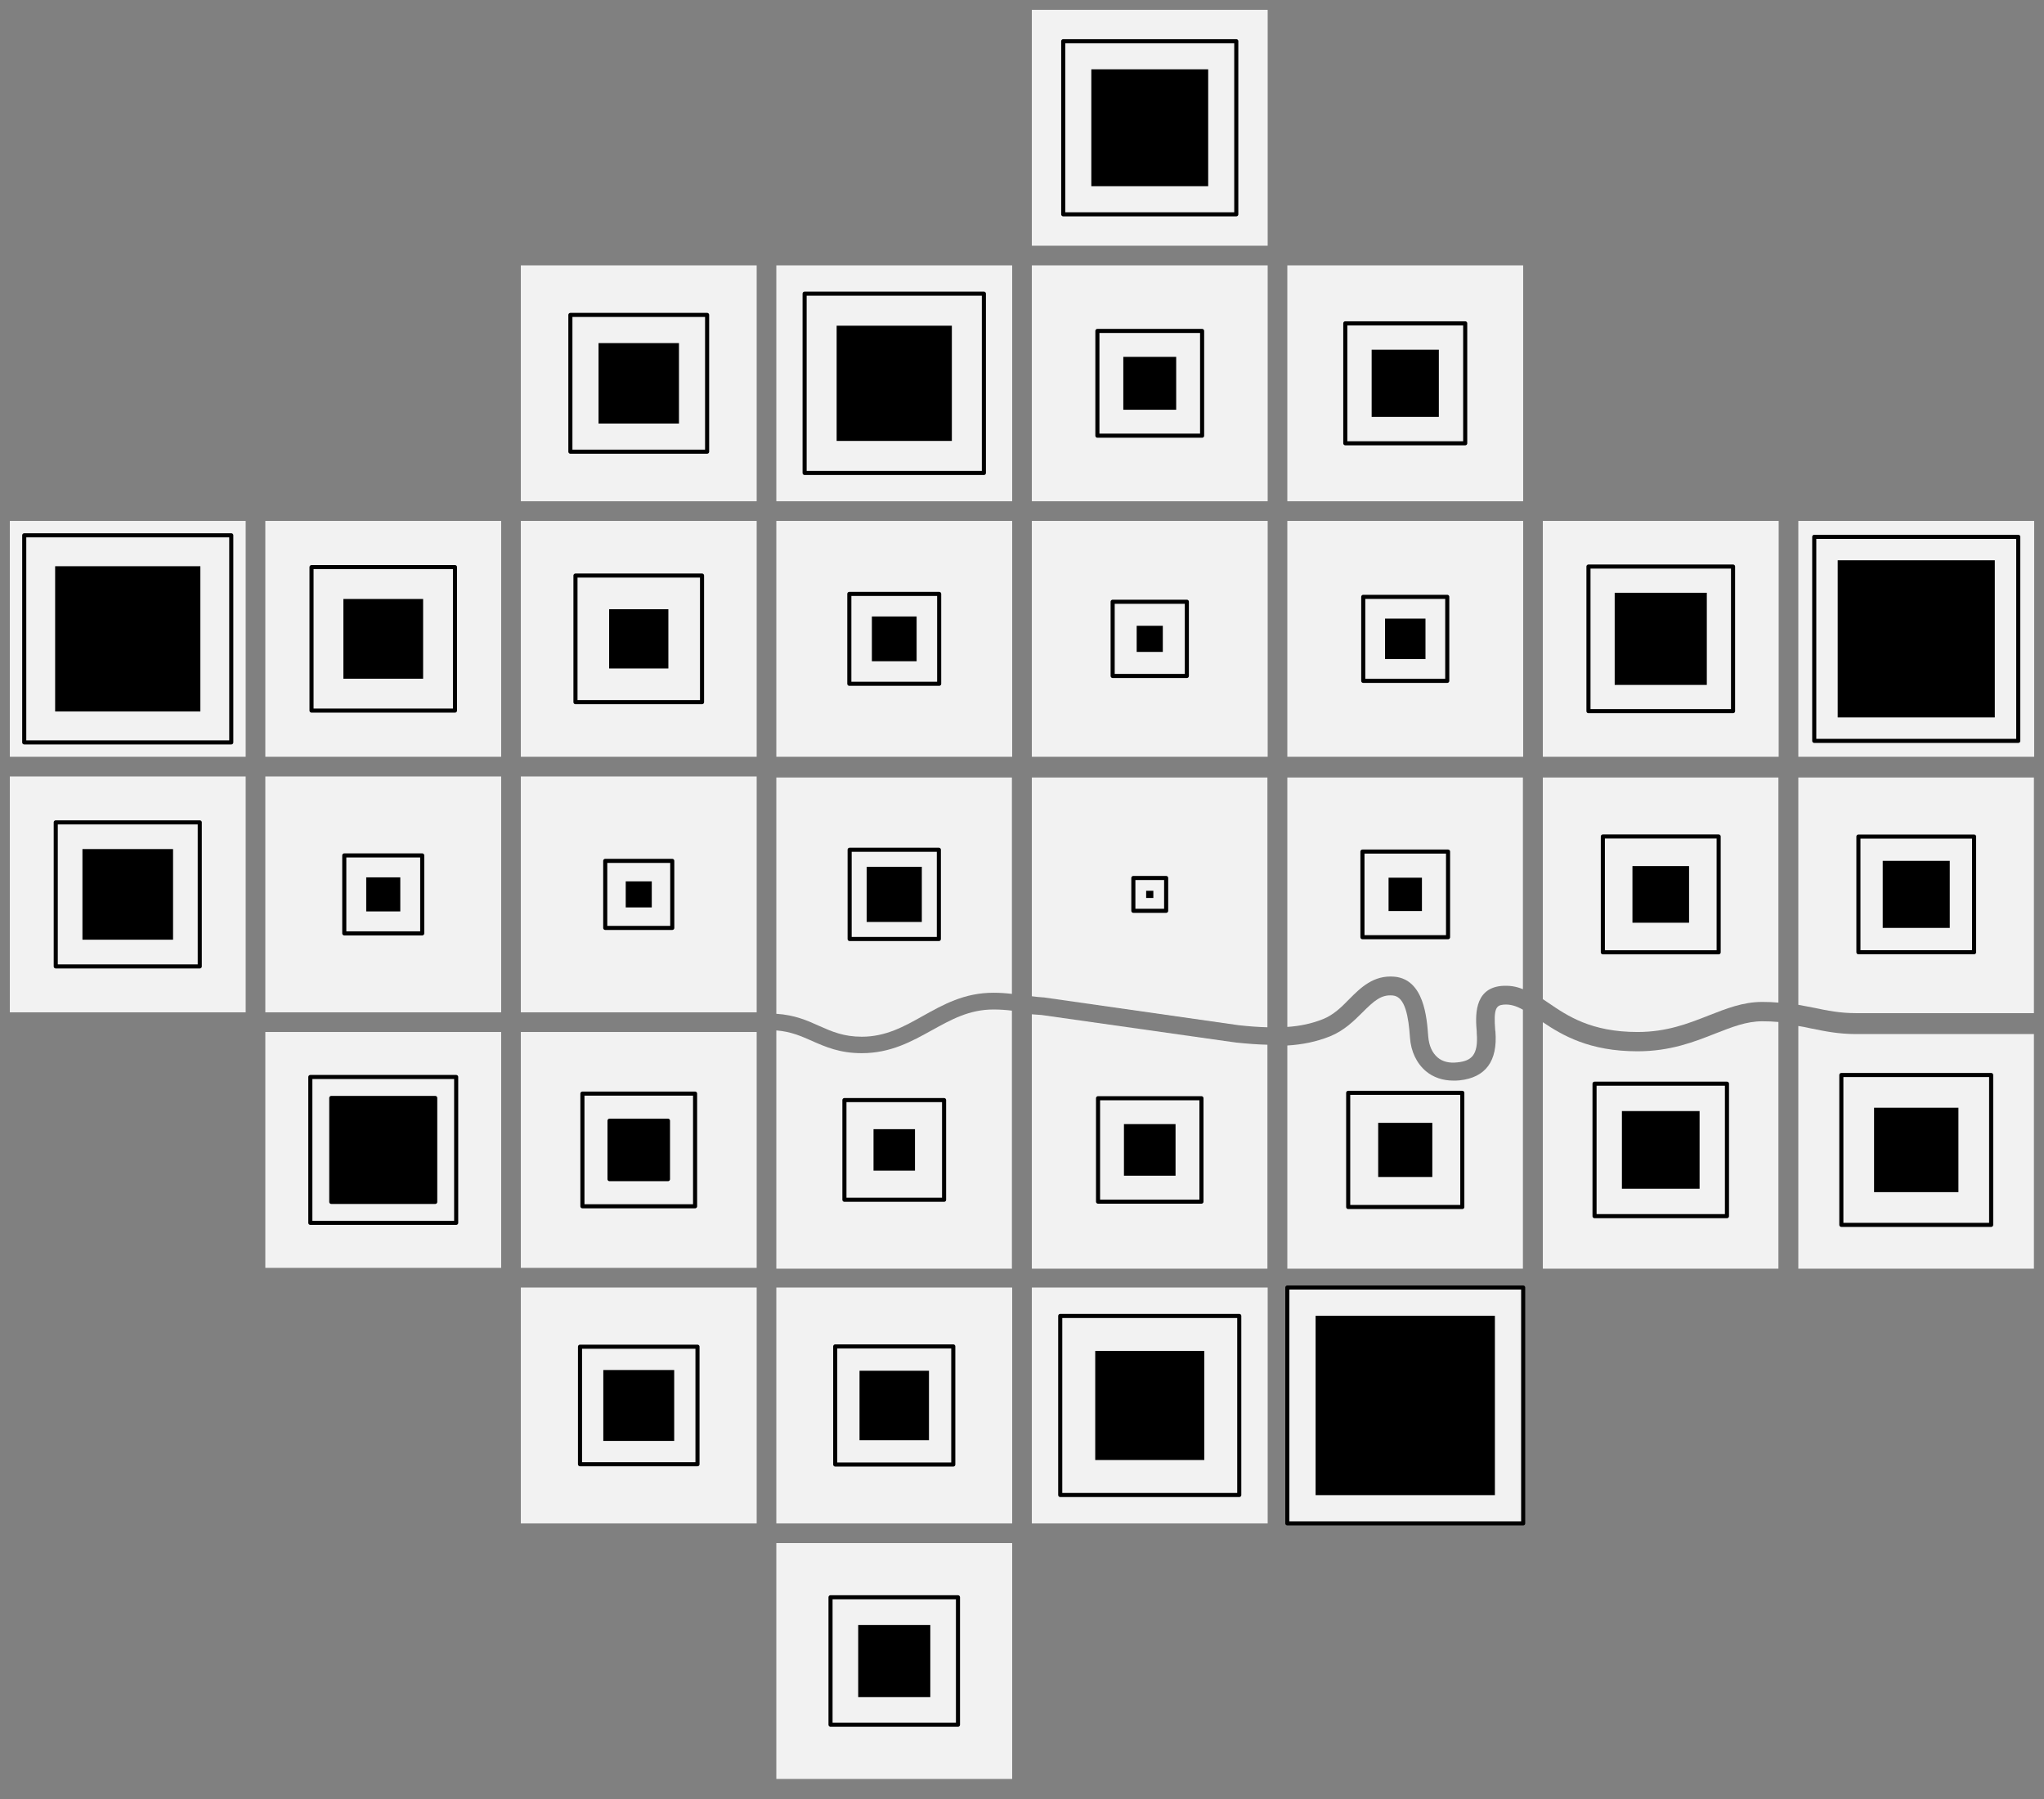 <?xml version="1.0" encoding="UTF-8" standalone="no"?>
<!DOCTYPE svg PUBLIC "-//W3C//DTD SVG 1.1//EN" "http://www.w3.org/Graphics/SVG/1.1/DTD/svg11.dtd">
<svg width="500" height="440" viewBox="0 0 500 440" version="1.1" xmlns="http://www.w3.org/2000/svg" xmlns:xlink="http://www.w3.org/1999/xlink" xml:space="preserve" xmlns:serif="http://www.serif.com/" style="fill-rule:evenodd;clip-rule:evenodd;stroke-linejoin:round;stroke-miterlimit:2;">
    <rect x="0" y="0" width="500" height="440" fill="#808080" stroke="none"/>
    <g id="enf" transform="matrix(1,0,0,1,250,0)">
        <rect x="2.404" y="2.404" width="57.692" height="57.692" style="fill-opacity:0;"/>
        <rect x="2.404" y="2.404" width="57.692" height="57.692" style="fill:rgb(242,242,242);"/>
        <g transform="matrix(1,0,0,1,2.404,2.404)">
            <rect x="7.68" y="7.68" width="42.332" height="42.332" style="fill:none;stroke:black;stroke-width:1px;"/>
            <rect x="14.553" y="14.553" width="28.586" height="28.586"/>
        </g>
    </g>
    <g id="hrw" transform="matrix(1,0,0,1,125,62.5)">
        <rect x="2.404" y="2.404" width="57.692" height="57.692" style="fill-opacity:0;"/>
        <rect x="2.404" y="2.404" width="57.692" height="57.692" style="fill:rgb(242,242,242);"/>
        <g transform="matrix(1,0,0,1,2.404,2.404)">
            <rect x="12.122" y="12.122" width="33.447" height="33.447" style="fill:none;stroke:black;stroke-width:1px;"/>
            <rect x="19.009" y="19.009" width="19.674" height="19.674"/>
        </g>
    </g>
    <g id="brn" transform="matrix(1,0,0,1,187.5,62.5)">
        <rect x="2.404" y="2.404" width="57.692" height="57.692" style="fill-opacity:0;"/>
        <rect x="2.404" y="2.404" width="57.692" height="57.692" style="fill:rgb(242,242,242);"/>
        <g transform="matrix(1,0,0,1,2.404,2.404)">
            <rect x="6.919" y="6.919" width="43.854" height="43.854" style="fill:none;stroke:black;stroke-width:1px;"/>
            <rect x="14.755" y="14.755" width="28.183" height="28.183"/>
        </g>
    </g>
    <g id="hgy" transform="matrix(1,0,0,1,250,62.5)">
        <rect x="2.404" y="2.404" width="57.692" height="57.692" style="fill-opacity:0;"/>
        <rect x="2.404" y="2.404" width="57.692" height="57.692" style="fill:rgb(242,242,242);"/>
        <g transform="matrix(1,0,0,1,2.404,2.404)">
            <rect x="16.038" y="16.038" width="25.616" height="25.616" style="fill:none;stroke:black;stroke-width:1px;"/>
            <rect x="22.378" y="22.378" width="12.935" height="12.935"/>
        </g>
    </g>
    <g id="wth" transform="matrix(1,0,0,1,312.5,62.5)">
        <rect x="2.404" y="2.404" width="57.692" height="57.692" style="fill-opacity:0;"/>
        <rect x="2.404" y="2.404" width="57.692" height="57.692" style="fill:rgb(242,242,242);"/>
        <g transform="matrix(1,0,0,1,2.404,2.404)">
            <rect x="14.18" y="14.18" width="29.332" height="29.332" style="fill:none;stroke:black;stroke-width:1px;"/>
            <rect x="20.628" y="20.628" width="16.436" height="16.436"/>
        </g>
    </g>
    <g id="hdn" transform="matrix(1,0,0,1,0,125)">
        <rect x="2.404" y="2.404" width="57.692" height="57.692" style="fill-opacity:0;"/>
        <rect x="2.404" y="2.404" width="57.692" height="57.692" style="fill:rgb(242,242,242);"/>
        <g transform="matrix(1,0,0,1,2.404,2.404)">
            <rect x="3.523" y="3.523" width="50.646" height="50.646" style="fill:none;stroke:black;stroke-width:1px;"/>
            <rect x="11.084" y="11.084" width="35.525" height="35.525"/>
        </g>
    </g>
    <g id="elg" transform="matrix(1,0,0,1,62.5,125)">
        <rect x="2.404" y="2.404" width="57.692" height="57.692" style="fill-opacity:0;"/>
        <rect x="2.404" y="2.404" width="57.692" height="57.692" style="fill:rgb(242,242,242);"/>
        <g transform="matrix(1,0,0,1,2.404,2.404)">
            <rect x="11.301" y="11.301" width="35.091" height="35.091" style="fill:none;stroke:black;stroke-width:1px;"/>
            <rect x="19.093" y="19.093" width="19.506" height="19.506"/>
        </g>
    </g>
    <g id="brt" transform="matrix(1,0,0,1,125,125)">
        <rect x="2.404" y="2.404" width="57.692" height="57.692" style="fill-opacity:0;"/>
        <rect x="2.404" y="2.404" width="57.692" height="57.692" style="fill:rgb(242,242,242);"/>
        <g transform="matrix(1,0,0,1,2.404,2.404)">
            <rect x="13.367" y="13.367" width="30.959" height="30.959" style="fill:none;stroke:black;stroke-width:1px;"/>
            <rect x="21.602" y="21.602" width="14.488" height="14.488"/>
        </g>
    </g>
    <g id="cmd" transform="matrix(1,0,0,1,187.5,125)">
        <rect x="2.404" y="2.404" width="57.692" height="57.692" style="fill-opacity:0;"/>
        <rect x="2.404" y="2.404" width="57.692" height="57.692" style="fill:rgb(242,242,242);"/>
        <g transform="matrix(1,0,0,1,2.404,2.404)">
            <rect x="17.857" y="17.857" width="21.978" height="21.978" style="fill:none;stroke:black;stroke-width:1px;"/>
            <rect x="23.374" y="23.374" width="10.945" height="10.945"/>
        </g>
    </g>
    <g id="isl" transform="matrix(1,0,0,1,250,125)">
        <rect x="2.404" y="2.404" width="57.692" height="57.692" style="fill-opacity:0;"/>
        <rect x="2.404" y="2.404" width="57.692" height="57.692" style="fill:rgb(242,242,242);"/>
        <g transform="matrix(1,0,0,1,2.404,2.404)">
            <rect x="19.772" y="19.772" width="18.149" height="18.149" style="fill:none;stroke:black;stroke-width:1px;"/>
            <rect x="25.651" y="25.651" width="6.391" height="6.391"/>
        </g>
    </g>
    <g id="hck" transform="matrix(1,0,0,1,312.5,125)">
        <rect x="2.404" y="2.404" width="57.692" height="57.692" style="fill-opacity:0;"/>
        <rect x="2.404" y="2.404" width="57.692" height="57.692" style="fill:rgb(242,242,242);"/>
        <g transform="matrix(1,0,0,1,2.404,2.404)">
            <rect x="18.571" y="18.571" width="20.55" height="20.55" style="fill:none;stroke:black;stroke-width:1px;"/>
            <rect x="23.897" y="23.897" width="9.898" height="9.898"/>
        </g>
    </g>
    <g id="rdb" transform="matrix(1,0,0,1,375,125)">
        <rect x="2.404" y="2.404" width="57.692" height="57.692" style="fill-opacity:0;"/>
        <rect x="2.404" y="2.404" width="57.692" height="57.692" style="fill:rgb(242,242,242);"/>
        <g transform="matrix(1,0,0,1,2.404,2.404)">
            <rect x="11.163" y="11.163" width="35.366" height="35.366" style="fill:none;stroke:black;stroke-width:1px;"/>
            <rect x="17.579" y="17.579" width="22.535" height="22.535"/>
        </g>
    </g>
    <g id="hvg" transform="matrix(1,0,0,1,437.5,125)">
        <rect x="2.404" y="2.404" width="57.692" height="57.692" style="fill-opacity:0;"/>
        <rect x="2.404" y="2.404" width="57.692" height="57.692" style="fill:rgb(242,242,242);"/>
        <g transform="matrix(1,0,0,1,2.404,2.404)">
            <rect x="3.893" y="3.893" width="49.907" height="49.907" style="fill:none;stroke:black;stroke-width:1px;"/>
            <rect x="9.63" y="9.63" width="38.432" height="38.432"/>
        </g>
    </g>
    <g id="hns" transform="matrix(1,0,0,1,0,187.5)">
        <rect x="2.404" y="2.404" width="57.692" height="57.692" style="fill-opacity:0;"/>
        <rect x="2.404" y="2.404" width="57.692" height="57.692" style="fill:rgb(242,242,242);"/>
        <g transform="matrix(1,0,0,1,2.404,2.404)">
            <rect x="11.232" y="11.232" width="35.228" height="35.228" style="fill:none;stroke:black;stroke-width:1px;"/>
            <rect x="17.762" y="17.762" width="22.168" height="22.168"/>
        </g>
    </g>
    <g id="hms" transform="matrix(1,0,0,1,62.5,187.5)">
        <rect x="2.404" y="2.404" width="57.692" height="57.692" style="fill-opacity:0;"/>
        <rect x="2.404" y="2.404" width="57.692" height="57.692" style="fill:rgb(242,242,242);"/>
        <g transform="matrix(1,0,0,1,2.404,2.404)">
            <rect x="19.313" y="19.313" width="19.066" height="19.066" style="fill:none;stroke:black;stroke-width:1px;"/>
            <rect x="24.68" y="24.68" width="8.333" height="8.333"/>
        </g>
    </g>
    <g id="kns" transform="matrix(1,0,0,1,125,187.5)">
        <rect x="2.404" y="2.404" width="57.692" height="57.692" style="fill-opacity:0;"/>
        <rect x="2.404" y="2.404" width="57.692" height="57.692" style="fill:rgb(242,242,242);"/>
        <g transform="matrix(1,0,0,1,2.404,2.404)">
            <rect x="20.649" y="20.649" width="16.395" height="16.395" style="fill:none;stroke:black;stroke-width:1px;"/>
            <rect x="25.661" y="25.661" width="6.371" height="6.371"/>
        </g>
    </g>
    <g id="wst" transform="matrix(1,0,0,1,187.5,187.5)">
        <rect x="2.404" y="2.404" width="57.692" height="57.692" style="fill-opacity:0;"/>
        <g transform="matrix(0.577,0,0,0.577,2.404,2.404)">
            <path d="M18.31,105.809C23.596,108.163 28.592,110.322 36.229,110.322C46.412,110.322 54.15,106.005 62.178,101.494C70.795,96.687 79.705,91.684 92.045,91.684C94.884,91.684 97.43,91.88 99.878,92.174L99.878,0.454L-0.001,0.454L-0.001,100.61C7.832,101.101 13.12,103.456 18.31,105.809Z" style="fill:rgb(242,242,242);fill-rule:nonzero;"/>
        </g>
        <g transform="matrix(1,0,0,1,2.404,2.404)">
            <clipPath id="_clip1">
                <path d="M10.563,61.044C13.613,62.402 16.495,63.647 20.901,63.647C26.776,63.647 31.24,61.157 35.872,58.554C40.843,55.781 45.984,52.895 53.103,52.895C54.741,52.895 56.21,53.008 57.622,53.177L57.622,0.262L-0.001,0.262L-0.001,58.044C4.518,58.328 7.569,59.686 10.563,61.044Z"/>
            </clipPath>
            <g clip-path="url(#_clip1)">
                <rect x="17.933" y="17.933" width="21.826" height="21.826" style="fill:none;stroke:black;stroke-width:1px;"/>
                <rect x="22.101" y="22.101" width="13.49" height="13.49"/>
            </g>
        </g>
    </g>
    <g id="cty" transform="matrix(1,0,0,1,250,187.5)">
        <rect x="2.404" y="2.404" width="57.692" height="57.692" style="fill-opacity:0;"/>
        <g transform="matrix(0.577,0,0,0.577,2.404,2.404)">
            <path d="M4.895,93.665L5.09,93.665L87.639,105.439C92.044,105.929 96.059,106.224 99.878,106.322L99.878,0.451L-0.001,0.451L-0.001,93.175C1.566,93.372 3.131,93.566 4.895,93.665Z" style="fill:rgb(242,242,242);fill-rule:nonzero;"/>
        </g>
        <g transform="matrix(1,0,0,1,2.404,2.404)">
            <clipPath id="_clip2">
                <path d="M2.824,54.038L2.937,54.038L50.561,60.83C53.102,61.113 55.419,61.283 57.622,61.34L57.622,0.26L-0.001,0.26L-0.001,53.755C0.903,53.868 1.806,53.98 2.824,54.038Z"/>
            </clipPath>
            <g clip-path="url(#_clip2)">
                <rect x="24.834" y="24.834" width="8.024" height="8.024" style="fill:none;stroke:black;stroke-width:1px;"/>
                <rect x="27.967" y="27.967" width="1.758" height="1.758"/>
            </g>
        </g>
    </g>
    <g id="tow" transform="matrix(1,0,0,1,312.5,187.5)">
        <rect x="2.404" y="2.404" width="57.692" height="57.692" style="fill-opacity:0;"/>
        <g transform="matrix(0.577,0,0,0.577,2.404,2.404)">
            <path d="M15.177,102.84C19.584,101.075 23.012,97.736 26.242,94.401C31.04,89.59 36.523,84.093 45.434,84.879C57.969,86.056 59.142,102.253 59.731,110.108C60.026,114.036 61.396,117.177 63.747,119.14C65.802,120.907 68.643,121.593 72.069,121.201C77.846,120.61 81.077,118.353 80.295,108.734L80.295,108.145C79.805,102.254 78.827,89.984 90.674,88.806C94.1,88.51 97.038,89.002 99.879,90.181L99.879,0.453L0,0.453L0,106.177C5.385,105.789 10.281,104.806 15.177,102.84Z" style="fill:rgb(242,242,242);fill-rule:nonzero;"/>
        </g>
        <g transform="matrix(1,0,0,1,2.404,2.404)">
            <clipPath id="_clip3">
                <path d="M8.756,59.331C11.298,58.313 13.276,56.386 15.14,54.462C17.908,51.687 21.071,48.515 26.212,48.969C33.444,49.648 34.12,58.992 34.46,63.524C34.63,65.79 35.421,67.602 36.777,68.735C37.963,69.754 39.602,70.15 41.578,69.924C44.911,69.583 46.775,68.281 46.324,62.731L46.324,62.391C46.041,58.993 45.477,51.914 52.312,51.234C54.288,51.063 55.983,51.347 57.623,52.028L57.623,0.261L0,0.261L0,61.256C3.107,61.032 5.931,60.465 8.756,59.331Z"/>
            </clipPath>
            <g clip-path="url(#_clip3)">
                <rect x="18.376" y="18.376" width="20.941" height="20.941" style="fill:none;stroke:black;stroke-width:1px;"/>
                <rect x="24.764" y="24.764" width="8.164" height="8.164"/>
            </g>
        </g>
    </g>
    <g id="nwm" transform="matrix(1,0,0,1,375,187.5)">
        <rect x="2.404" y="2.404" width="57.692" height="57.692" style="fill-opacity:0;"/>
        <g transform="matrix(0.577,0,0,0.577,2.404,2.404)">
            <path d="M2.351,95.967C10.379,101.46 20.464,108.322 40.148,108.322C52.484,108.322 61.494,104.791 70.209,101.36C77.747,98.418 84.799,95.573 93.022,95.573C95.471,95.573 97.724,95.672 99.878,95.868L99.878,0.453L-0.001,0.453L-0.001,94.399C0.783,94.889 1.568,95.476 2.351,95.967Z" style="fill:rgb(242,242,242);fill-rule:nonzero;"/>
        </g>
        <g transform="matrix(1,0,0,1,2.404,2.404)">
            <clipPath id="_clip4">
                <path d="M1.356,55.366C5.988,58.535 11.806,62.493 23.162,62.493C30.279,62.493 35.477,60.456 40.505,58.477C44.854,56.78 48.923,55.138 53.667,55.138C55.079,55.138 56.379,55.195 57.622,55.308L57.622,0.261L-0.001,0.261L-0.001,54.461C0.452,54.744 0.905,55.082 1.356,55.366Z"/>
            </clipPath>
            <g clip-path="url(#_clip4)">
                <rect x="14.682" y="14.682" width="28.328" height="28.328" style="fill:none;stroke:black;stroke-width:1px;"/>
                <rect x="21.922" y="21.922" width="13.849" height="13.849"/>
            </g>
        </g>
    </g>
    <g id="bar" transform="matrix(1,0,0,1,437.5,187.5)">
        <rect x="2.404" y="2.404" width="57.692" height="57.692" style="fill-opacity:0;"/>
        <g transform="matrix(0.577,0,0,0.577,2.404,2.404)">
            <path d="M-0.001,0.454L-0.001,96.803C2.349,97.196 4.504,97.685 6.755,98.078C12.337,99.255 17.625,100.333 24.48,100.333L99.878,100.333L99.878,0.454L-0.001,0.454Z" style="fill:rgb(242,242,242);fill-rule:nonzero;"/>
        </g>
        <g transform="matrix(1,0,0,1,2.404,2.404)">
            <clipPath id="_clip5">
                <path d="M-0.001,0.262L-0.001,55.848C1.355,56.075 2.598,56.357 3.897,56.583C7.118,57.263 10.168,57.884 14.123,57.884L57.622,57.884L57.622,0.262L-0.001,0.262Z"/>
            </clipPath>
            <g clip-path="url(#_clip5)">
                <rect x="14.7" y="14.7" width="28.293" height="28.293" style="fill:none;stroke:black;stroke-width:1px;"/>
                <rect x="20.646" y="20.646" width="16.4" height="16.4"/>
            </g>
        </g>
    </g>
    <g id="rch" transform="matrix(1,0,0,1,62.5,250)">
        <rect x="2.404" y="2.404" width="57.692" height="57.692" style="fill-opacity:0;"/>
        <rect x="2.404" y="2.404" width="57.692" height="57.692" style="fill:rgb(242,242,242);"/>
        <g transform="matrix(1,0,0,1,2.404,2.404)">
            <rect x="11.009" y="11.009" width="35.675" height="35.675" style="fill:none;stroke:black;stroke-width:1px;"/>
            <rect x="16.133" y="16.133" width="25.427" height="25.427" style="stroke:black;stroke-width:1px;"/>
        </g>
    </g>
    <g id="wns" transform="matrix(1,0,0,1,125,250)">
        <rect x="2.404" y="2.404" width="57.692" height="57.692" style="fill-opacity:0;"/>
        <rect x="2.404" y="2.404" width="57.692" height="57.692" style="fill:rgb(242,242,242);"/>
        <g transform="matrix(1,0,0,1,2.404,2.404)">
            <rect x="15.066" y="15.066" width="27.561" height="27.561" style="fill:none;stroke:black;stroke-width:1px;"/>
            <rect x="21.699" y="21.699" width="14.295" height="14.295" style="stroke:black;stroke-width:1px;"/>
        </g>
    </g>
    <g id="lam" transform="matrix(1,0,0,1,187.5,250)">
        <rect x="2.404" y="2.404" width="57.692" height="57.692" style="fill-opacity:0;"/>
        <g transform="matrix(0.577,0,0,0.577,2.404,2.404)">
            <path d="M92.044,-9.535C81.763,-9.535 74.123,-5.248 65.997,-0.764C57.381,4.011 48.469,8.981 36.228,8.981C26.925,8.981 20.953,6.35 15.176,3.817C10.574,1.77 6.168,-0.18 0,-0.667L0,100.332L99.879,100.332L99.879,-9.048C97.429,-9.341 94.882,-9.535 92.044,-9.535Z" style="fill:rgb(242,242,242);fill-rule:nonzero;"/>
        </g>
        <g transform="matrix(1,0,0,1,2.404,2.404)">
            <clipPath id="_clip6">
                <path d="M53.102,-5.501C47.171,-5.501 42.763,-3.028 38.075,-0.441C33.104,2.314 27.963,5.181 20.901,5.181C15.534,5.181 12.088,3.663 8.755,2.202C6.1,1.021 3.558,-0.104 0,-0.385L0,57.884L57.623,57.884L57.623,-5.22C56.209,-5.389 54.74,-5.501 53.102,-5.501Z"/>
            </clipPath>
            <g clip-path="url(#_clip6)">
                <rect x="16.656" y="16.656" width="24.38" height="24.38" style="fill:none;stroke:black;stroke-width:1px;"/>
                <rect x="23.776" y="23.776" width="10.14" height="10.14"/>
            </g>
        </g>
    </g>
    <g id="swr" transform="matrix(1,0,0,1,250,250)">
        <rect x="2.404" y="2.404" width="57.692" height="57.692" style="fill-opacity:0;"/>
        <g transform="matrix(0.577,0,0,0.577,2.404,2.404)">
            <path d="M86.858,4.5L86.66,4.5L4.114,-7.2C2.645,-7.297 1.37,-7.403 -0.001,-7.5L-0.001,100.332L99.879,100.332L99.879,5.4C95.767,5.302 91.459,4.987 86.858,4.5Z" style="fill:rgb(242,242,242);fill-rule:nonzero;"/>
        </g>
        <g transform="matrix(1,0,0,1,2.404,2.404)">
            <clipPath id="_clip7">
                <path d="M50.11,2.596L49.996,2.596L2.373,-4.154C1.526,-4.21 0.79,-4.271 -0.001,-4.327L-0.001,57.884L57.623,57.884L57.623,3.115C55.25,3.059 52.765,2.877 50.11,2.596Z"/>
            </clipPath>
            <g clip-path="url(#_clip7)">
                <rect x="16.198" y="16.198" width="25.295" height="25.295" style="fill:none;stroke:black;stroke-width:1px;"/>
                <rect x="22.535" y="22.535" width="12.622" height="12.622"/>
            </g>
        </g>
    </g>
    <g id="lsh" transform="matrix(1,0,0,1,312.5,250)">
        <rect x="2.404" y="2.404" width="57.692" height="57.692" style="fill-opacity:0;"/>
        <g transform="matrix(0.577,0,0,0.577,2.404,2.404)">
            <path d="M91.554,-11.583C88.421,-11.291 87.441,-9.637 88.127,-0.788L88.224,-0.205C89.204,12.341 84.111,19.342 72.949,20.509C72.068,20.606 71.285,20.606 70.405,20.606C65.9,20.606 61.885,19.244 58.752,16.619C54.835,13.313 52.387,8.256 51.994,2.324C51.408,-6.235 50.037,-14.986 44.75,-15.473C39.755,-15.959 36.72,-13.138 31.823,-8.276C28.2,-4.677 24.088,-0.592 18.114,1.838C12.239,4.172 6.365,5.339 -0.001,5.726L-0.001,100.331L99.878,100.331L99.878,-9.444C97.135,-10.998 94.49,-11.874 91.554,-11.583Z" style="fill:rgb(242,242,242);fill-rule:nonzero;"/>
        </g>
        <g transform="matrix(1,0,0,1,2.404,2.404)">
            <clipPath id="_clip8">
                <path d="M52.82,-6.683C51.012,-6.514 50.447,-5.56 50.843,-0.455L50.898,-0.118C51.464,7.12 48.526,11.159 42.086,11.832C41.578,11.888 41.126,11.888 40.618,11.888C38.019,11.888 35.703,11.102 33.895,9.588C31.636,7.681 30.223,4.763 29.997,1.341C29.658,-3.597 28.868,-8.646 25.817,-8.927C22.936,-9.207 21.185,-7.58 18.359,-4.775C16.269,-2.698 13.897,-0.342 10.45,1.06C7.061,2.407 3.672,3.08 -0.001,3.303L-0.001,57.883L57.622,57.883L57.622,-5.448C56.039,-6.345 54.513,-6.85 52.82,-6.683Z"/>
            </clipPath>
            <g clip-path="url(#_clip8)">
                <rect x="14.889" y="14.889" width="27.915" height="27.915" style="fill:none;stroke:black;stroke-width:1px;"/>
                <rect x="22.226" y="22.226" width="13.241" height="13.241"/>
            </g>
        </g>
    </g>
    <g id="grn" transform="matrix(1,0,0,1,375,250)">
        <rect x="2.404" y="2.404" width="57.692" height="57.692" style="fill-opacity:0;"/>
        <g transform="matrix(0.577,0,0,0.577,2.404,2.404)">
            <path d="M93.024,-4.538C86.269,-4.538 80.199,-2.092 73.147,0.649C64.235,4.171 54.051,8.184 40.148,8.184C19.782,8.184 8.323,1.432 0,-4.149L0,100.335L99.879,100.335L99.879,-4.246C97.726,-4.44 95.472,-4.538 93.024,-4.538Z" style="fill:rgb(242,242,242);fill-rule:nonzero;"/>
        </g>
        <g transform="matrix(1,0,0,1,2.404,2.404)">
            <clipPath id="_clip9">
                <path d="M53.668,-2.618C49.771,-2.618 46.269,-1.207 42.2,0.374C37.059,2.406 31.183,4.722 23.162,4.722C11.413,4.722 4.802,0.826 0,-2.394L0,57.886L57.623,57.886L57.623,-2.45C56.38,-2.562 55.08,-2.618 53.668,-2.618Z"/>
            </clipPath>
            <g clip-path="url(#_clip9)">
                <rect x="12.649" y="12.649" width="32.394" height="32.394" style="fill:none;stroke:black;stroke-width:1px;"/>
                <rect x="19.346" y="19.346" width="19" height="19"/>
            </g>
        </g>
    </g>
    <g id="bxl" transform="matrix(1,0,0,1,437.5,250)">
        <rect x="2.404" y="2.404" width="57.692" height="57.692" style="fill-opacity:0;"/>
        <g transform="matrix(0.577,0,0,0.577,2.404,2.404)">
            <path d="M5.09,-1.564C3.427,-1.954 1.762,-2.249 -0.001,-2.543L-0.001,100.332L99.878,100.332L99.878,0.883L24.48,0.883C16.842,0.883 10.867,-0.39 5.09,-1.564Z" style="fill:rgb(242,242,242);fill-rule:nonzero;"/>
        </g>
        <g transform="matrix(1,0,0,1,2.404,2.404)">
            <clipPath id="_clip10">
                <path d="M2.937,-0.902C1.977,-1.127 1.017,-1.298 -0.001,-1.467L-0.001,57.884L57.622,57.884L57.622,0.509L14.123,0.509C9.717,0.509 6.269,-0.225 2.937,-0.902Z"/>
            </clipPath>
            <g clip-path="url(#_clip10)">
                <rect x="10.522" y="10.522" width="36.648" height="36.648" style="fill:none;stroke:black;stroke-width:1px;"/>
                <rect x="18.529" y="18.529" width="20.634" height="20.634"/>
            </g>
        </g>
    </g>
    <g id="kng" transform="matrix(1,0,0,1,125,312.5)">
        <rect x="2.404" y="2.404" width="57.692" height="57.692" style="fill-opacity:0;"/>
        <rect x="2.404" y="2.404" width="57.692" height="57.692" style="fill:rgb(242,242,242);"/>
        <g transform="matrix(1,0,0,1,2.404,2.404)">
            <rect x="14.476" y="14.476" width="28.741" height="28.741" style="fill:none;stroke:black;stroke-width:1px;"/>
            <rect x="20.176" y="20.176" width="17.34" height="17.34"/>
        </g>
    </g>
    <g id="mrt" transform="matrix(1,0,0,1,187.5,312.5)">
        <rect x="2.404" y="2.404" width="57.692" height="57.692" style="fill-opacity:0;"/>
        <rect x="2.404" y="2.404" width="57.692" height="57.692" style="fill:rgb(242,242,242);"/>
        <g transform="matrix(1,0,0,1,2.404,2.404)">
            <rect x="14.406" y="14.406" width="28.881" height="28.881" style="fill:none;stroke:black;stroke-width:1px;"/>
            <rect x="20.352" y="20.352" width="16.988" height="16.988"/>
        </g>
    </g>
    <g id="crd" transform="matrix(1,0,0,1,250,312.5)">
        <rect x="2.404" y="2.404" width="57.692" height="57.692" style="fill-opacity:0;"/>
        <rect x="2.404" y="2.404" width="57.692" height="57.692" style="fill:rgb(242,242,242);"/>
        <g transform="matrix(1,0,0,1,2.404,2.404)">
            <rect x="6.95" y="6.95" width="43.792" height="43.792" style="fill:none;stroke:black;stroke-width:1px;"/>
            <rect x="15.509" y="15.509" width="26.674" height="26.674"/>
        </g>
    </g>
    <g id="brm" transform="matrix(1,0,0,1,312.5,312.5)">
        <rect x="2.404" y="2.404" width="57.692" height="57.692" style="fill-opacity:0;"/>
        <rect x="2.404" y="2.404" width="57.692" height="57.692" style="fill:rgb(242,242,242);"/>
        <g transform="matrix(1,0,0,1,2.404,2.404)">
            <rect x="0" y="0" width="57.692" height="57.692" style="fill:none;stroke:black;stroke-width:1px;"/>
            <rect x="6.915" y="6.915" width="43.861" height="43.861"/>
        </g>
    </g>
    <g id="stn" transform="matrix(1,0,0,1,187.5,375)">
        <rect x="2.404" y="2.404" width="57.692" height="57.692" style="fill-opacity:0;"/>
        <rect x="2.404" y="2.404" width="57.692" height="57.692" style="fill:rgb(242,242,242);"/>
        <g transform="matrix(1,0,0,1,2.404,2.404)">
            <rect x="13.257" y="13.257" width="31.178" height="31.178" style="fill:none;stroke:black;stroke-width:1px;"/>
            <rect x="20.028" y="20.028" width="17.637" height="17.637"/>
        </g>
    </g>
</svg>
